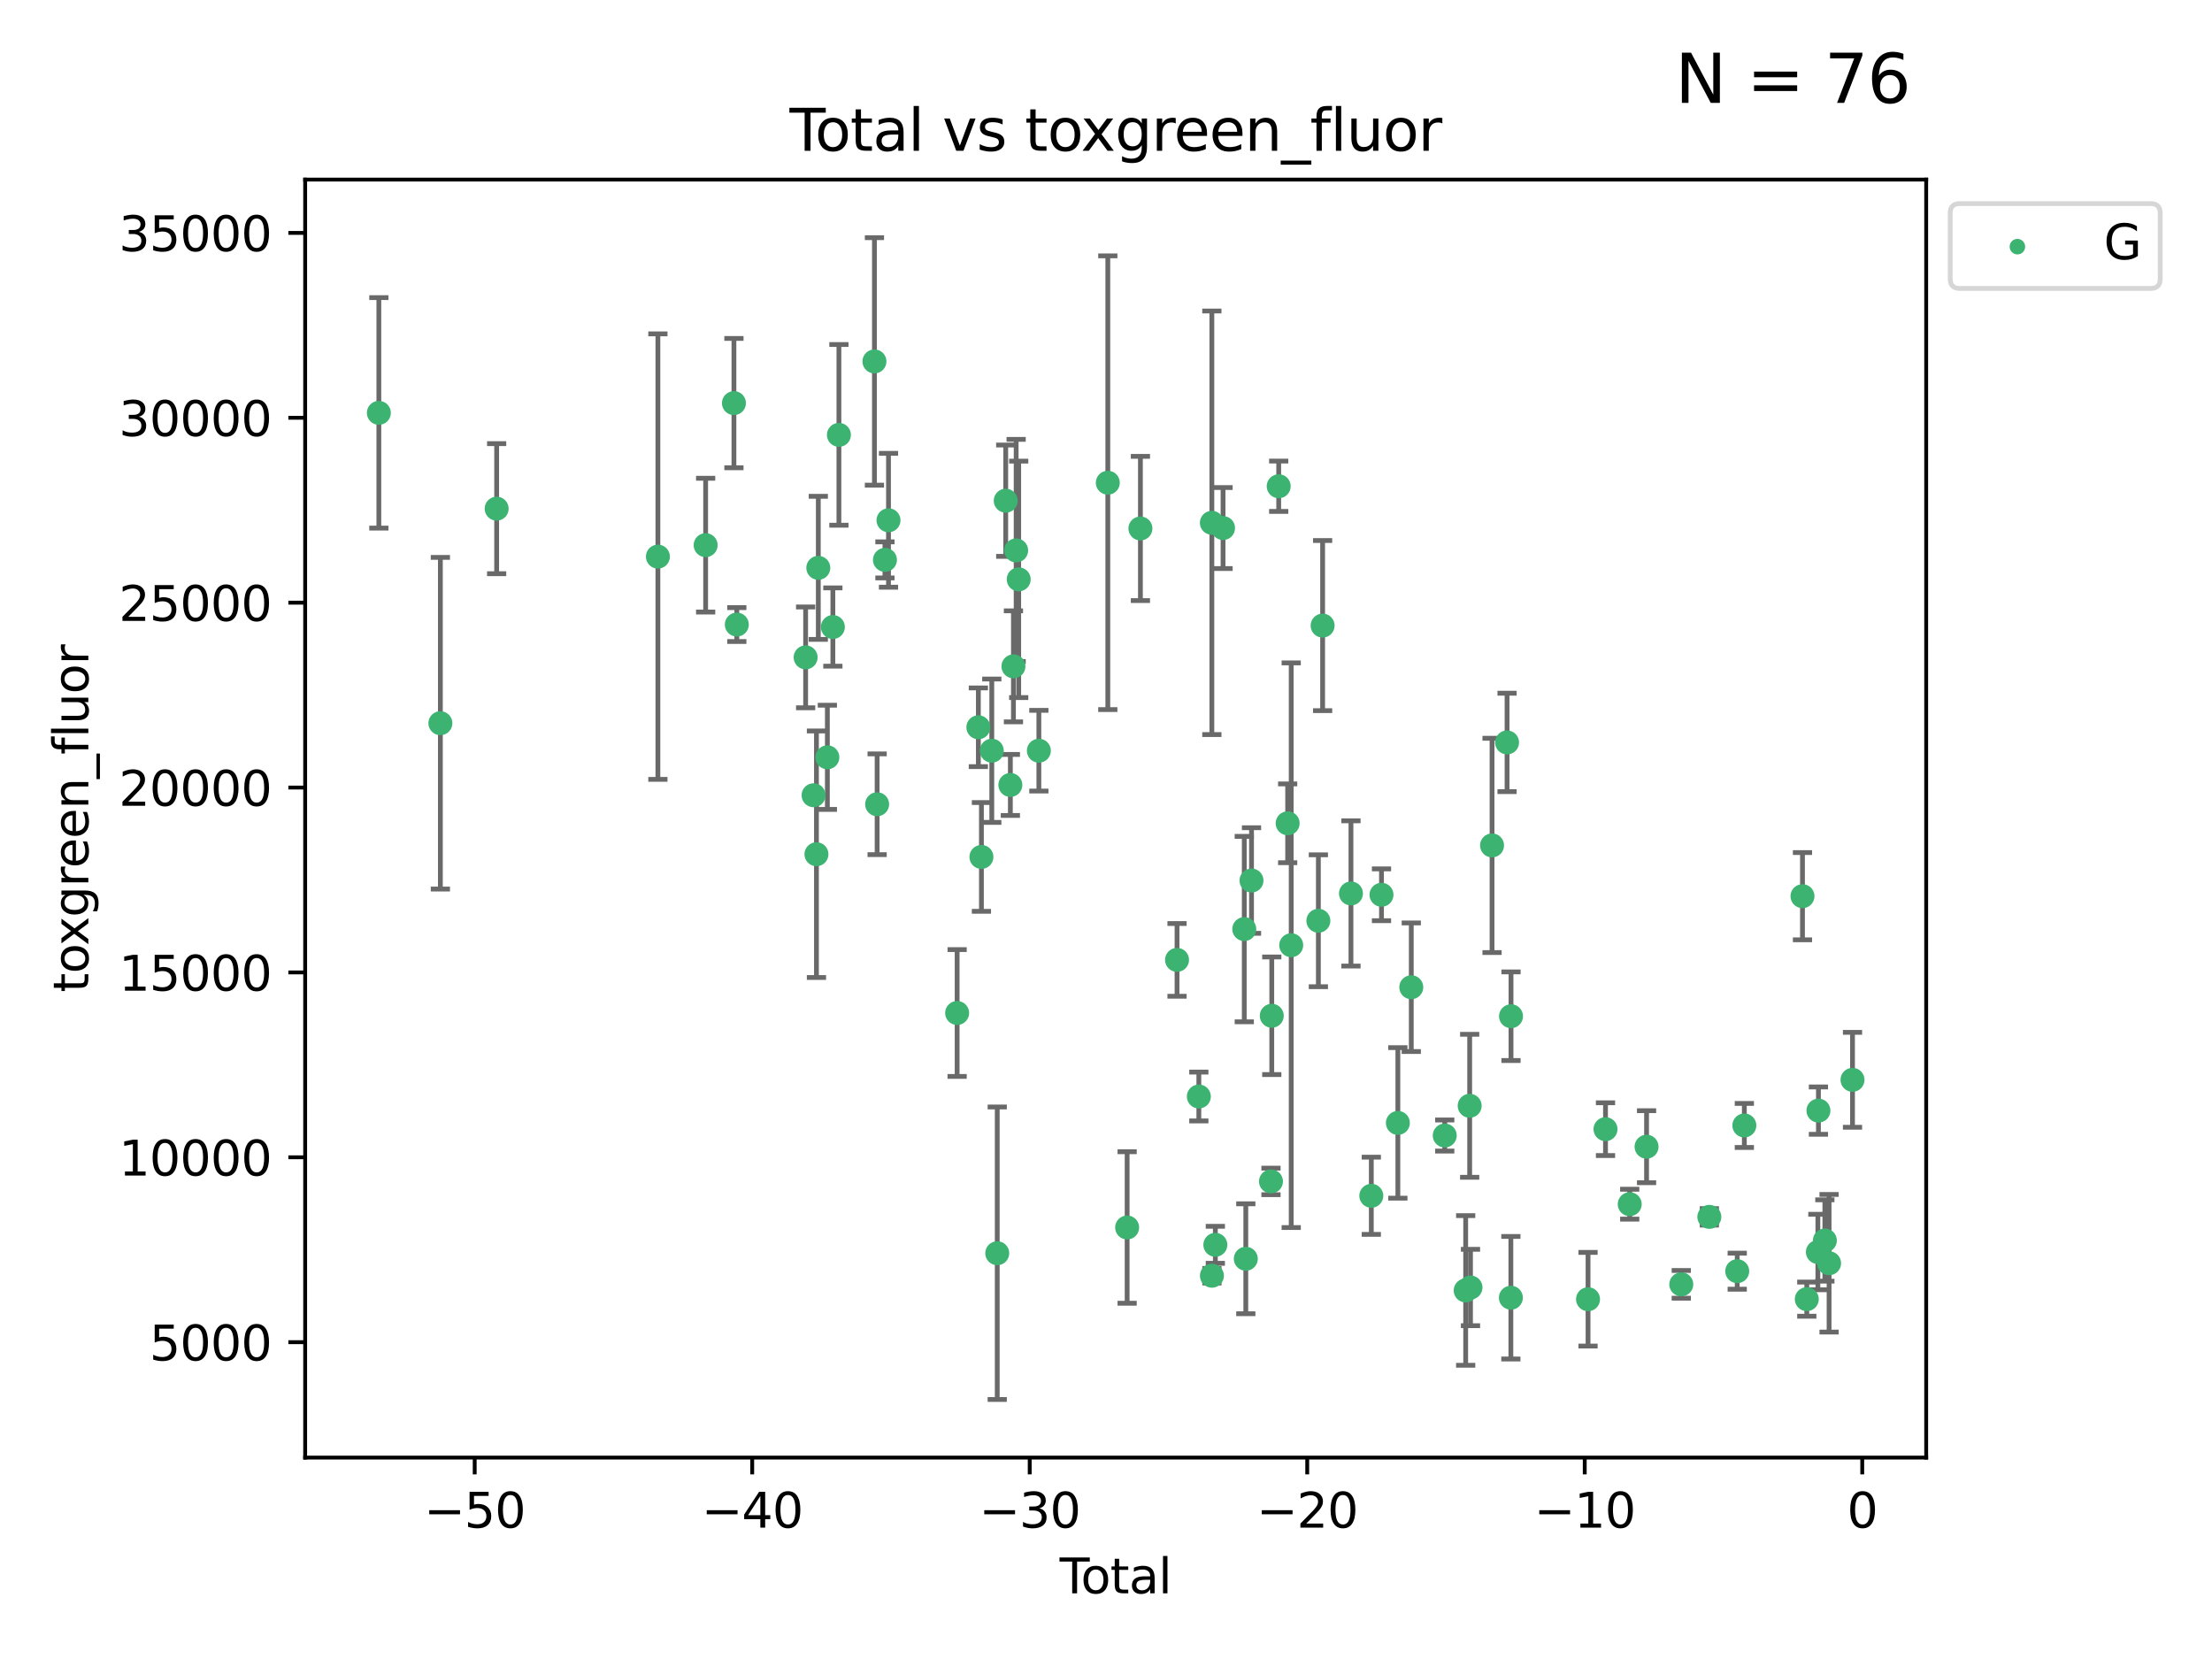<?xml version="1.0" encoding="utf-8" standalone="no"?>
<!DOCTYPE svg PUBLIC "-//W3C//DTD SVG 1.1//EN"
  "http://www.w3.org/Graphics/SVG/1.1/DTD/svg11.dtd">
<svg xmlns:xlink="http://www.w3.org/1999/xlink" width="460.8pt" height="345.6pt" viewBox="0 0 460.8 345.6" xmlns="http://www.w3.org/2000/svg" version="1.1">
 <defs>
  <style type="text/css">*{stroke-linejoin: round; stroke-linecap: butt}</style>
 </defs>
 <g id="figure_1">
  <g id="patch_1">
   <path d="M 0 345.6 
L 460.8 345.6 
L 460.8 0 
L 0 0 
z
" style="fill: #ffffff"/>
  </g>
  <g id="axes_1">
   <g id="patch_2">
    <path d="M 63.571 303.64 
L 401.26 303.64 
L 401.26 37.411 
L 63.571 37.411 
z
" style="fill: #ffffff"/>
   </g>
   <g id="PathCollection_1">
    <defs>
     <path id="m544f67b2b0" d="M 0 1.118 
C 0.297 1.118 0.581 1 0.791 0.791 
C 1 0.581 1.118 0.297 1.118 0 
C 1.118 -0.297 1 -0.581 0.791 -0.791 
C 0.581 -1 0.297 -1.118 0 -1.118 
C -0.297 -1.118 -0.581 -1 -0.791 -0.791 
C -1 -0.581 -1.118 -0.297 -1.118 0 
C -1.118 0.297 -1 0.581 -0.791 0.791 
C -0.581 1 -0.297 1.118 0 1.118 
z
" style="stroke: #3cb371"/>
    </defs>
    <g clip-path="url(#p0269aac626)">
     <use xlink:href="#m544f67b2b0" x="78.921" y="86.005" style="fill: #3cb371; stroke: #3cb371"/>
     <use xlink:href="#m544f67b2b0" x="91.739" y="150.658" style="fill: #3cb371; stroke: #3cb371"/>
     <use xlink:href="#m544f67b2b0" x="103.462" y="105.964" style="fill: #3cb371; stroke: #3cb371"/>
     <use xlink:href="#m544f67b2b0" x="137.052" y="115.954" style="fill: #3cb371; stroke: #3cb371"/>
     <use xlink:href="#m544f67b2b0" x="146.999" y="113.565" style="fill: #3cb371; stroke: #3cb371"/>
     <use xlink:href="#m544f67b2b0" x="152.892" y="83.975" style="fill: #3cb371; stroke: #3cb371"/>
     <use xlink:href="#m544f67b2b0" x="153.492" y="130.109" style="fill: #3cb371; stroke: #3cb371"/>
     <use xlink:href="#m544f67b2b0" x="167.828" y="136.942" style="fill: #3cb371; stroke: #3cb371"/>
     <use xlink:href="#m544f67b2b0" x="169.483" y="165.666" style="fill: #3cb371; stroke: #3cb371"/>
     <use xlink:href="#m544f67b2b0" x="170.082" y="177.95" style="fill: #3cb371; stroke: #3cb371"/>
     <use xlink:href="#m544f67b2b0" x="170.468" y="118.293" style="fill: #3cb371; stroke: #3cb371"/>
     <use xlink:href="#m544f67b2b0" x="172.357" y="157.763" style="fill: #3cb371; stroke: #3cb371"/>
     <use xlink:href="#m544f67b2b0" x="173.502" y="130.621" style="fill: #3cb371; stroke: #3cb371"/>
     <use xlink:href="#m544f67b2b0" x="174.761" y="90.591" style="fill: #3cb371; stroke: #3cb371"/>
     <use xlink:href="#m544f67b2b0" x="182.161" y="75.29" style="fill: #3cb371; stroke: #3cb371"/>
     <use xlink:href="#m544f67b2b0" x="182.721" y="167.539" style="fill: #3cb371; stroke: #3cb371"/>
     <use xlink:href="#m544f67b2b0" x="184.35" y="116.633" style="fill: #3cb371; stroke: #3cb371"/>
     <use xlink:href="#m544f67b2b0" x="185.091" y="108.385" style="fill: #3cb371; stroke: #3cb371"/>
     <use xlink:href="#m544f67b2b0" x="199.389" y="211.024" style="fill: #3cb371; stroke: #3cb371"/>
     <use xlink:href="#m544f67b2b0" x="203.81" y="151.507" style="fill: #3cb371; stroke: #3cb371"/>
     <use xlink:href="#m544f67b2b0" x="204.448" y="178.515" style="fill: #3cb371; stroke: #3cb371"/>
     <use xlink:href="#m544f67b2b0" x="206.609" y="156.386" style="fill: #3cb371; stroke: #3cb371"/>
     <use xlink:href="#m544f67b2b0" x="207.743" y="261.071" style="fill: #3cb371; stroke: #3cb371"/>
     <use xlink:href="#m544f67b2b0" x="209.512" y="104.306" style="fill: #3cb371; stroke: #3cb371"/>
     <use xlink:href="#m544f67b2b0" x="210.476" y="163.52" style="fill: #3cb371; stroke: #3cb371"/>
     <use xlink:href="#m544f67b2b0" x="211.119" y="138.811" style="fill: #3cb371; stroke: #3cb371"/>
     <use xlink:href="#m544f67b2b0" x="211.682" y="114.667" style="fill: #3cb371; stroke: #3cb371"/>
     <use xlink:href="#m544f67b2b0" x="212.214" y="120.692" style="fill: #3cb371; stroke: #3cb371"/>
     <use xlink:href="#m544f67b2b0" x="216.414" y="156.384" style="fill: #3cb371; stroke: #3cb371"/>
     <use xlink:href="#m544f67b2b0" x="230.777" y="100.559" style="fill: #3cb371; stroke: #3cb371"/>
     <use xlink:href="#m544f67b2b0" x="234.802" y="255.708" style="fill: #3cb371; stroke: #3cb371"/>
     <use xlink:href="#m544f67b2b0" x="237.57" y="110.089" style="fill: #3cb371; stroke: #3cb371"/>
     <use xlink:href="#m544f67b2b0" x="245.197" y="199.962" style="fill: #3cb371; stroke: #3cb371"/>
     <use xlink:href="#m544f67b2b0" x="249.741" y="228.422" style="fill: #3cb371; stroke: #3cb371"/>
     <use xlink:href="#m544f67b2b0" x="252.452" y="108.908" style="fill: #3cb371; stroke: #3cb371"/>
     <use xlink:href="#m544f67b2b0" x="252.466" y="265.756" style="fill: #3cb371; stroke: #3cb371"/>
     <use xlink:href="#m544f67b2b0" x="253.178" y="259.317" style="fill: #3cb371; stroke: #3cb371"/>
     <use xlink:href="#m544f67b2b0" x="254.782" y="110.002" style="fill: #3cb371; stroke: #3cb371"/>
     <use xlink:href="#m544f67b2b0" x="259.204" y="193.543" style="fill: #3cb371; stroke: #3cb371"/>
     <use xlink:href="#m544f67b2b0" x="259.524" y="262.223" style="fill: #3cb371; stroke: #3cb371"/>
     <use xlink:href="#m544f67b2b0" x="260.711" y="183.43" style="fill: #3cb371; stroke: #3cb371"/>
     <use xlink:href="#m544f67b2b0" x="264.768" y="246.109" style="fill: #3cb371; stroke: #3cb371"/>
     <use xlink:href="#m544f67b2b0" x="264.933" y="211.603" style="fill: #3cb371; stroke: #3cb371"/>
     <use xlink:href="#m544f67b2b0" x="266.377" y="101.293" style="fill: #3cb371; stroke: #3cb371"/>
     <use xlink:href="#m544f67b2b0" x="268.244" y="171.506" style="fill: #3cb371; stroke: #3cb371"/>
     <use xlink:href="#m544f67b2b0" x="268.983" y="196.907" style="fill: #3cb371; stroke: #3cb371"/>
     <use xlink:href="#m544f67b2b0" x="274.641" y="191.81" style="fill: #3cb371; stroke: #3cb371"/>
     <use xlink:href="#m544f67b2b0" x="275.526" y="130.321" style="fill: #3cb371; stroke: #3cb371"/>
     <use xlink:href="#m544f67b2b0" x="281.429" y="186.123" style="fill: #3cb371; stroke: #3cb371"/>
     <use xlink:href="#m544f67b2b0" x="285.668" y="249.104" style="fill: #3cb371; stroke: #3cb371"/>
     <use xlink:href="#m544f67b2b0" x="287.791" y="186.398" style="fill: #3cb371; stroke: #3cb371"/>
     <use xlink:href="#m544f67b2b0" x="291.201" y="233.924" style="fill: #3cb371; stroke: #3cb371"/>
     <use xlink:href="#m544f67b2b0" x="293.995" y="205.659" style="fill: #3cb371; stroke: #3cb371"/>
     <use xlink:href="#m544f67b2b0" x="300.966" y="236.55" style="fill: #3cb371; stroke: #3cb371"/>
     <use xlink:href="#m544f67b2b0" x="305.329" y="268.828" style="fill: #3cb371; stroke: #3cb371"/>
     <use xlink:href="#m544f67b2b0" x="306.16" y="230.357" style="fill: #3cb371; stroke: #3cb371"/>
     <use xlink:href="#m544f67b2b0" x="306.331" y="268.209" style="fill: #3cb371; stroke: #3cb371"/>
     <use xlink:href="#m544f67b2b0" x="310.82" y="176.114" style="fill: #3cb371; stroke: #3cb371"/>
     <use xlink:href="#m544f67b2b0" x="313.947" y="154.66" style="fill: #3cb371; stroke: #3cb371"/>
     <use xlink:href="#m544f67b2b0" x="314.743" y="270.337" style="fill: #3cb371; stroke: #3cb371"/>
     <use xlink:href="#m544f67b2b0" x="314.772" y="211.697" style="fill: #3cb371; stroke: #3cb371"/>
     <use xlink:href="#m544f67b2b0" x="330.817" y="270.651" style="fill: #3cb371; stroke: #3cb371"/>
     <use xlink:href="#m544f67b2b0" x="334.456" y="235.226" style="fill: #3cb371; stroke: #3cb371"/>
     <use xlink:href="#m544f67b2b0" x="339.5" y="250.853" style="fill: #3cb371; stroke: #3cb371"/>
     <use xlink:href="#m544f67b2b0" x="343.009" y="238.882" style="fill: #3cb371; stroke: #3cb371"/>
     <use xlink:href="#m544f67b2b0" x="350.24" y="267.551" style="fill: #3cb371; stroke: #3cb371"/>
     <use xlink:href="#m544f67b2b0" x="356.087" y="253.497" style="fill: #3cb371; stroke: #3cb371"/>
     <use xlink:href="#m544f67b2b0" x="361.896" y="264.81" style="fill: #3cb371; stroke: #3cb371"/>
     <use xlink:href="#m544f67b2b0" x="363.379" y="234.452" style="fill: #3cb371; stroke: #3cb371"/>
     <use xlink:href="#m544f67b2b0" x="375.49" y="186.692" style="fill: #3cb371; stroke: #3cb371"/>
     <use xlink:href="#m544f67b2b0" x="376.387" y="270.635" style="fill: #3cb371; stroke: #3cb371"/>
     <use xlink:href="#m544f67b2b0" x="378.697" y="260.819" style="fill: #3cb371; stroke: #3cb371"/>
     <use xlink:href="#m544f67b2b0" x="378.813" y="231.36" style="fill: #3cb371; stroke: #3cb371"/>
     <use xlink:href="#m544f67b2b0" x="380.152" y="258.415" style="fill: #3cb371; stroke: #3cb371"/>
     <use xlink:href="#m544f67b2b0" x="381.031" y="263.156" style="fill: #3cb371; stroke: #3cb371"/>
     <use xlink:href="#m544f67b2b0" x="385.911" y="224.948" style="fill: #3cb371; stroke: #3cb371"/>
    </g>
   </g>
   <g id="matplotlib.axis_1">
    <g id="xtick_1">
     <g id="line2d_1">
      <defs>
       <path id="m2b8cb570c7" d="M 0 0 
L 0 3.5 
" style="stroke: #000000; stroke-width: 0.8"/>
      </defs>
      <g>
       <use xlink:href="#m2b8cb570c7" x="98.888" y="303.64" style="stroke: #000000; stroke-width: 0.8"/>
      </g>
     </g>
     <g id="text_1">
      <!-- −50 -->
      <g transform="translate(88.336 318.238)scale(0.1 -0.1)">
       <defs>
        <path id="DejaVuSans-2212" d="M 678 2272 
L 4684 2272 
L 4684 1741 
L 678 1741 
L 678 2272 
z
" transform="scale(0.016)"/>
        <path id="DejaVuSans-35" d="M 691 4666 
L 3169 4666 
L 3169 4134 
L 1269 4134 
L 1269 2991 
Q 1406 3038 1543 3061 
Q 1681 3084 1819 3084 
Q 2600 3084 3056 2656 
Q 3513 2228 3513 1497 
Q 3513 744 3044 326 
Q 2575 -91 1722 -91 
Q 1428 -91 1123 -41 
Q 819 9 494 109 
L 494 744 
Q 775 591 1075 516 
Q 1375 441 1709 441 
Q 2250 441 2565 725 
Q 2881 1009 2881 1497 
Q 2881 1984 2565 2268 
Q 2250 2553 1709 2553 
Q 1456 2553 1204 2497 
Q 953 2441 691 2322 
L 691 4666 
z
" transform="scale(0.016)"/>
        <path id="DejaVuSans-30" d="M 2034 4250 
Q 1547 4250 1301 3770 
Q 1056 3291 1056 2328 
Q 1056 1369 1301 889 
Q 1547 409 2034 409 
Q 2525 409 2770 889 
Q 3016 1369 3016 2328 
Q 3016 3291 2770 3770 
Q 2525 4250 2034 4250 
z
M 2034 4750 
Q 2819 4750 3233 4129 
Q 3647 3509 3647 2328 
Q 3647 1150 3233 529 
Q 2819 -91 2034 -91 
Q 1250 -91 836 529 
Q 422 1150 422 2328 
Q 422 3509 836 4129 
Q 1250 4750 2034 4750 
z
" transform="scale(0.016)"/>
       </defs>
       <use xlink:href="#DejaVuSans-2212"/>
       <use xlink:href="#DejaVuSans-35" x="83.789"/>
       <use xlink:href="#DejaVuSans-30" x="147.412"/>
      </g>
     </g>
    </g>
    <g id="xtick_2">
     <g id="line2d_2">
      <g>
       <use xlink:href="#m2b8cb570c7" x="156.699" y="303.64" style="stroke: #000000; stroke-width: 0.8"/>
      </g>
     </g>
     <g id="text_2">
      <!-- −40 -->
      <g transform="translate(146.146 318.238)scale(0.1 -0.1)">
       <defs>
        <path id="DejaVuSans-34" d="M 2419 4116 
L 825 1625 
L 2419 1625 
L 2419 4116 
z
M 2253 4666 
L 3047 4666 
L 3047 1625 
L 3713 1625 
L 3713 1100 
L 3047 1100 
L 3047 0 
L 2419 0 
L 2419 1100 
L 313 1100 
L 313 1709 
L 2253 4666 
z
" transform="scale(0.016)"/>
       </defs>
       <use xlink:href="#DejaVuSans-2212"/>
       <use xlink:href="#DejaVuSans-34" x="83.789"/>
       <use xlink:href="#DejaVuSans-30" x="147.412"/>
      </g>
     </g>
    </g>
    <g id="xtick_3">
     <g id="line2d_3">
      <g>
       <use xlink:href="#m2b8cb570c7" x="214.509" y="303.64" style="stroke: #000000; stroke-width: 0.8"/>
      </g>
     </g>
     <g id="text_3">
      <!-- −30 -->
      <g transform="translate(203.956 318.238)scale(0.1 -0.1)">
       <defs>
        <path id="DejaVuSans-33" d="M 2597 2516 
Q 3050 2419 3304 2112 
Q 3559 1806 3559 1356 
Q 3559 666 3084 287 
Q 2609 -91 1734 -91 
Q 1441 -91 1130 -33 
Q 819 25 488 141 
L 488 750 
Q 750 597 1062 519 
Q 1375 441 1716 441 
Q 2309 441 2620 675 
Q 2931 909 2931 1356 
Q 2931 1769 2642 2001 
Q 2353 2234 1838 2234 
L 1294 2234 
L 1294 2753 
L 1863 2753 
Q 2328 2753 2575 2939 
Q 2822 3125 2822 3475 
Q 2822 3834 2567 4026 
Q 2313 4219 1838 4219 
Q 1578 4219 1281 4162 
Q 984 4106 628 3988 
L 628 4550 
Q 988 4650 1302 4700 
Q 1616 4750 1894 4750 
Q 2613 4750 3031 4423 
Q 3450 4097 3450 3541 
Q 3450 3153 3228 2886 
Q 3006 2619 2597 2516 
z
" transform="scale(0.016)"/>
       </defs>
       <use xlink:href="#DejaVuSans-2212"/>
       <use xlink:href="#DejaVuSans-33" x="83.789"/>
       <use xlink:href="#DejaVuSans-30" x="147.412"/>
      </g>
     </g>
    </g>
    <g id="xtick_4">
     <g id="line2d_4">
      <g>
       <use xlink:href="#m2b8cb570c7" x="272.319" y="303.64" style="stroke: #000000; stroke-width: 0.8"/>
      </g>
     </g>
     <g id="text_4">
      <!-- −20 -->
      <g transform="translate(261.767 318.238)scale(0.1 -0.1)">
       <defs>
        <path id="DejaVuSans-32" d="M 1228 531 
L 3431 531 
L 3431 0 
L 469 0 
L 469 531 
Q 828 903 1448 1529 
Q 2069 2156 2228 2338 
Q 2531 2678 2651 2914 
Q 2772 3150 2772 3378 
Q 2772 3750 2511 3984 
Q 2250 4219 1831 4219 
Q 1534 4219 1204 4116 
Q 875 4013 500 3803 
L 500 4441 
Q 881 4594 1212 4672 
Q 1544 4750 1819 4750 
Q 2544 4750 2975 4387 
Q 3406 4025 3406 3419 
Q 3406 3131 3298 2873 
Q 3191 2616 2906 2266 
Q 2828 2175 2409 1742 
Q 1991 1309 1228 531 
z
" transform="scale(0.016)"/>
       </defs>
       <use xlink:href="#DejaVuSans-2212"/>
       <use xlink:href="#DejaVuSans-32" x="83.789"/>
       <use xlink:href="#DejaVuSans-30" x="147.412"/>
      </g>
     </g>
    </g>
    <g id="xtick_5">
     <g id="line2d_5">
      <g>
       <use xlink:href="#m2b8cb570c7" x="330.129" y="303.64" style="stroke: #000000; stroke-width: 0.8"/>
      </g>
     </g>
     <g id="text_5">
      <!-- −10 -->
      <g transform="translate(319.577 318.238)scale(0.1 -0.1)">
       <defs>
        <path id="DejaVuSans-31" d="M 794 531 
L 1825 531 
L 1825 4091 
L 703 3866 
L 703 4441 
L 1819 4666 
L 2450 4666 
L 2450 531 
L 3481 531 
L 3481 0 
L 794 0 
L 794 531 
z
" transform="scale(0.016)"/>
       </defs>
       <use xlink:href="#DejaVuSans-2212"/>
       <use xlink:href="#DejaVuSans-31" x="83.789"/>
       <use xlink:href="#DejaVuSans-30" x="147.412"/>
      </g>
     </g>
    </g>
    <g id="xtick_6">
     <g id="line2d_6">
      <g>
       <use xlink:href="#m2b8cb570c7" x="387.939" y="303.64" style="stroke: #000000; stroke-width: 0.8"/>
      </g>
     </g>
     <g id="text_6">
      <!-- 0 -->
      <g transform="translate(384.758 318.238)scale(0.1 -0.1)">
       <use xlink:href="#DejaVuSans-30"/>
      </g>
     </g>
    </g>
    <g id="text_7">
     <!-- Total -->
     <g transform="translate(220.739 331.917)scale(0.1 -0.1)">
      <defs>
       <path id="DejaVuSans-54" d="M -19 4666 
L 3928 4666 
L 3928 4134 
L 2272 4134 
L 2272 0 
L 1638 0 
L 1638 4134 
L -19 4134 
L -19 4666 
z
" transform="scale(0.016)"/>
       <path id="DejaVuSans-6f" d="M 1959 3097 
Q 1497 3097 1228 2736 
Q 959 2375 959 1747 
Q 959 1119 1226 758 
Q 1494 397 1959 397 
Q 2419 397 2687 759 
Q 2956 1122 2956 1747 
Q 2956 2369 2687 2733 
Q 2419 3097 1959 3097 
z
M 1959 3584 
Q 2709 3584 3137 3096 
Q 3566 2609 3566 1747 
Q 3566 888 3137 398 
Q 2709 -91 1959 -91 
Q 1206 -91 779 398 
Q 353 888 353 1747 
Q 353 2609 779 3096 
Q 1206 3584 1959 3584 
z
" transform="scale(0.016)"/>
       <path id="DejaVuSans-74" d="M 1172 4494 
L 1172 3500 
L 2356 3500 
L 2356 3053 
L 1172 3053 
L 1172 1153 
Q 1172 725 1289 603 
Q 1406 481 1766 481 
L 2356 481 
L 2356 0 
L 1766 0 
Q 1100 0 847 248 
Q 594 497 594 1153 
L 594 3053 
L 172 3053 
L 172 3500 
L 594 3500 
L 594 4494 
L 1172 4494 
z
" transform="scale(0.016)"/>
       <path id="DejaVuSans-61" d="M 2194 1759 
Q 1497 1759 1228 1600 
Q 959 1441 959 1056 
Q 959 750 1161 570 
Q 1363 391 1709 391 
Q 2188 391 2477 730 
Q 2766 1069 2766 1631 
L 2766 1759 
L 2194 1759 
z
M 3341 1997 
L 3341 0 
L 2766 0 
L 2766 531 
Q 2569 213 2275 61 
Q 1981 -91 1556 -91 
Q 1019 -91 701 211 
Q 384 513 384 1019 
Q 384 1609 779 1909 
Q 1175 2209 1959 2209 
L 2766 2209 
L 2766 2266 
Q 2766 2663 2505 2880 
Q 2244 3097 1772 3097 
Q 1472 3097 1187 3025 
Q 903 2953 641 2809 
L 641 3341 
Q 956 3463 1253 3523 
Q 1550 3584 1831 3584 
Q 2591 3584 2966 3190 
Q 3341 2797 3341 1997 
z
" transform="scale(0.016)"/>
       <path id="DejaVuSans-6c" d="M 603 4863 
L 1178 4863 
L 1178 0 
L 603 0 
L 603 4863 
z
" transform="scale(0.016)"/>
      </defs>
      <use xlink:href="#DejaVuSans-54"/>
      <use xlink:href="#DejaVuSans-6f" x="44.084"/>
      <use xlink:href="#DejaVuSans-74" x="105.266"/>
      <use xlink:href="#DejaVuSans-61" x="144.475"/>
      <use xlink:href="#DejaVuSans-6c" x="205.754"/>
     </g>
    </g>
   </g>
   <g id="matplotlib.axis_2">
    <g id="ytick_1">
     <g id="line2d_7">
      <defs>
       <path id="m459648dc89" d="M 0 0 
L -3.5 0 
" style="stroke: #000000; stroke-width: 0.8"/>
      </defs>
      <g>
       <use xlink:href="#m459648dc89" x="63.571" y="279.602" style="stroke: #000000; stroke-width: 0.8"/>
      </g>
     </g>
     <g id="text_8">
      <!-- 5000 -->
      <g transform="translate(31.121 283.402)scale(0.1 -0.1)">
       <use xlink:href="#DejaVuSans-35"/>
       <use xlink:href="#DejaVuSans-30" x="63.623"/>
       <use xlink:href="#DejaVuSans-30" x="127.246"/>
       <use xlink:href="#DejaVuSans-30" x="190.869"/>
      </g>
     </g>
    </g>
    <g id="ytick_2">
     <g id="line2d_8">
      <g>
       <use xlink:href="#m459648dc89" x="63.571" y="241.088" style="stroke: #000000; stroke-width: 0.8"/>
      </g>
     </g>
     <g id="text_9">
      <!-- 10000 -->
      <g transform="translate(24.759 244.887)scale(0.1 -0.1)">
       <use xlink:href="#DejaVuSans-31"/>
       <use xlink:href="#DejaVuSans-30" x="63.623"/>
       <use xlink:href="#DejaVuSans-30" x="127.246"/>
       <use xlink:href="#DejaVuSans-30" x="190.869"/>
       <use xlink:href="#DejaVuSans-30" x="254.492"/>
      </g>
     </g>
    </g>
    <g id="ytick_3">
     <g id="line2d_9">
      <g>
       <use xlink:href="#m459648dc89" x="63.571" y="202.574" style="stroke: #000000; stroke-width: 0.8"/>
      </g>
     </g>
     <g id="text_10">
      <!-- 15000 -->
      <g transform="translate(24.759 206.373)scale(0.1 -0.1)">
       <use xlink:href="#DejaVuSans-31"/>
       <use xlink:href="#DejaVuSans-35" x="63.623"/>
       <use xlink:href="#DejaVuSans-30" x="127.246"/>
       <use xlink:href="#DejaVuSans-30" x="190.869"/>
       <use xlink:href="#DejaVuSans-30" x="254.492"/>
      </g>
     </g>
    </g>
    <g id="ytick_4">
     <g id="line2d_10">
      <g>
       <use xlink:href="#m459648dc89" x="63.571" y="164.06" style="stroke: #000000; stroke-width: 0.8"/>
      </g>
     </g>
     <g id="text_11">
      <!-- 20000 -->
      <g transform="translate(24.759 167.859)scale(0.1 -0.1)">
       <use xlink:href="#DejaVuSans-32"/>
       <use xlink:href="#DejaVuSans-30" x="63.623"/>
       <use xlink:href="#DejaVuSans-30" x="127.246"/>
       <use xlink:href="#DejaVuSans-30" x="190.869"/>
       <use xlink:href="#DejaVuSans-30" x="254.492"/>
      </g>
     </g>
    </g>
    <g id="ytick_5">
     <g id="line2d_11">
      <g>
       <use xlink:href="#m459648dc89" x="63.571" y="125.546" style="stroke: #000000; stroke-width: 0.8"/>
      </g>
     </g>
     <g id="text_12">
      <!-- 25000 -->
      <g transform="translate(24.759 129.345)scale(0.1 -0.1)">
       <use xlink:href="#DejaVuSans-32"/>
       <use xlink:href="#DejaVuSans-35" x="63.623"/>
       <use xlink:href="#DejaVuSans-30" x="127.246"/>
       <use xlink:href="#DejaVuSans-30" x="190.869"/>
       <use xlink:href="#DejaVuSans-30" x="254.492"/>
      </g>
     </g>
    </g>
    <g id="ytick_6">
     <g id="line2d_12">
      <g>
       <use xlink:href="#m459648dc89" x="63.571" y="87.032" style="stroke: #000000; stroke-width: 0.8"/>
      </g>
     </g>
     <g id="text_13">
      <!-- 30000 -->
      <g transform="translate(24.759 90.831)scale(0.1 -0.1)">
       <use xlink:href="#DejaVuSans-33"/>
       <use xlink:href="#DejaVuSans-30" x="63.623"/>
       <use xlink:href="#DejaVuSans-30" x="127.246"/>
       <use xlink:href="#DejaVuSans-30" x="190.869"/>
       <use xlink:href="#DejaVuSans-30" x="254.492"/>
      </g>
     </g>
    </g>
    <g id="ytick_7">
     <g id="line2d_13">
      <g>
       <use xlink:href="#m459648dc89" x="63.571" y="48.518" style="stroke: #000000; stroke-width: 0.8"/>
      </g>
     </g>
     <g id="text_14">
      <!-- 35000 -->
      <g transform="translate(24.759 52.317)scale(0.1 -0.1)">
       <use xlink:href="#DejaVuSans-33"/>
       <use xlink:href="#DejaVuSans-35" x="63.623"/>
       <use xlink:href="#DejaVuSans-30" x="127.246"/>
       <use xlink:href="#DejaVuSans-30" x="190.869"/>
       <use xlink:href="#DejaVuSans-30" x="254.492"/>
      </g>
     </g>
    </g>
    <g id="text_15">
     <!-- toxgreen_fluor -->
     <g transform="translate(18.401 206.72)rotate(-90)scale(0.1 -0.1)">
      <defs>
       <path id="DejaVuSans-78" d="M 3513 3500 
L 2247 1797 
L 3578 0 
L 2900 0 
L 1881 1375 
L 863 0 
L 184 0 
L 1544 1831 
L 300 3500 
L 978 3500 
L 1906 2253 
L 2834 3500 
L 3513 3500 
z
" transform="scale(0.016)"/>
       <path id="DejaVuSans-67" d="M 2906 1791 
Q 2906 2416 2648 2759 
Q 2391 3103 1925 3103 
Q 1463 3103 1205 2759 
Q 947 2416 947 1791 
Q 947 1169 1205 825 
Q 1463 481 1925 481 
Q 2391 481 2648 825 
Q 2906 1169 2906 1791 
z
M 3481 434 
Q 3481 -459 3084 -895 
Q 2688 -1331 1869 -1331 
Q 1566 -1331 1297 -1286 
Q 1028 -1241 775 -1147 
L 775 -588 
Q 1028 -725 1275 -790 
Q 1522 -856 1778 -856 
Q 2344 -856 2625 -561 
Q 2906 -266 2906 331 
L 2906 616 
Q 2728 306 2450 153 
Q 2172 0 1784 0 
Q 1141 0 747 490 
Q 353 981 353 1791 
Q 353 2603 747 3093 
Q 1141 3584 1784 3584 
Q 2172 3584 2450 3431 
Q 2728 3278 2906 2969 
L 2906 3500 
L 3481 3500 
L 3481 434 
z
" transform="scale(0.016)"/>
       <path id="DejaVuSans-72" d="M 2631 2963 
Q 2534 3019 2420 3045 
Q 2306 3072 2169 3072 
Q 1681 3072 1420 2755 
Q 1159 2438 1159 1844 
L 1159 0 
L 581 0 
L 581 3500 
L 1159 3500 
L 1159 2956 
Q 1341 3275 1631 3429 
Q 1922 3584 2338 3584 
Q 2397 3584 2469 3576 
Q 2541 3569 2628 3553 
L 2631 2963 
z
" transform="scale(0.016)"/>
       <path id="DejaVuSans-65" d="M 3597 1894 
L 3597 1613 
L 953 1613 
Q 991 1019 1311 708 
Q 1631 397 2203 397 
Q 2534 397 2845 478 
Q 3156 559 3463 722 
L 3463 178 
Q 3153 47 2828 -22 
Q 2503 -91 2169 -91 
Q 1331 -91 842 396 
Q 353 884 353 1716 
Q 353 2575 817 3079 
Q 1281 3584 2069 3584 
Q 2775 3584 3186 3129 
Q 3597 2675 3597 1894 
z
M 3022 2063 
Q 3016 2534 2758 2815 
Q 2500 3097 2075 3097 
Q 1594 3097 1305 2825 
Q 1016 2553 972 2059 
L 3022 2063 
z
" transform="scale(0.016)"/>
       <path id="DejaVuSans-6e" d="M 3513 2113 
L 3513 0 
L 2938 0 
L 2938 2094 
Q 2938 2591 2744 2837 
Q 2550 3084 2163 3084 
Q 1697 3084 1428 2787 
Q 1159 2491 1159 1978 
L 1159 0 
L 581 0 
L 581 3500 
L 1159 3500 
L 1159 2956 
Q 1366 3272 1645 3428 
Q 1925 3584 2291 3584 
Q 2894 3584 3203 3211 
Q 3513 2838 3513 2113 
z
" transform="scale(0.016)"/>
       <path id="DejaVuSans-5f" d="M 3263 -1063 
L 3263 -1509 
L -63 -1509 
L -63 -1063 
L 3263 -1063 
z
" transform="scale(0.016)"/>
       <path id="DejaVuSans-66" d="M 2375 4863 
L 2375 4384 
L 1825 4384 
Q 1516 4384 1395 4259 
Q 1275 4134 1275 3809 
L 1275 3500 
L 2222 3500 
L 2222 3053 
L 1275 3053 
L 1275 0 
L 697 0 
L 697 3053 
L 147 3053 
L 147 3500 
L 697 3500 
L 697 3744 
Q 697 4328 969 4595 
Q 1241 4863 1831 4863 
L 2375 4863 
z
" transform="scale(0.016)"/>
       <path id="DejaVuSans-75" d="M 544 1381 
L 544 3500 
L 1119 3500 
L 1119 1403 
Q 1119 906 1312 657 
Q 1506 409 1894 409 
Q 2359 409 2629 706 
Q 2900 1003 2900 1516 
L 2900 3500 
L 3475 3500 
L 3475 0 
L 2900 0 
L 2900 538 
Q 2691 219 2414 64 
Q 2138 -91 1772 -91 
Q 1169 -91 856 284 
Q 544 659 544 1381 
z
M 1991 3584 
L 1991 3584 
z
" transform="scale(0.016)"/>
      </defs>
      <use xlink:href="#DejaVuSans-74"/>
      <use xlink:href="#DejaVuSans-6f" x="39.209"/>
      <use xlink:href="#DejaVuSans-78" x="97.266"/>
      <use xlink:href="#DejaVuSans-67" x="156.445"/>
      <use xlink:href="#DejaVuSans-72" x="219.922"/>
      <use xlink:href="#DejaVuSans-65" x="258.785"/>
      <use xlink:href="#DejaVuSans-65" x="320.309"/>
      <use xlink:href="#DejaVuSans-6e" x="381.832"/>
      <use xlink:href="#DejaVuSans-5f" x="445.211"/>
      <use xlink:href="#DejaVuSans-66" x="495.211"/>
      <use xlink:href="#DejaVuSans-6c" x="530.416"/>
      <use xlink:href="#DejaVuSans-75" x="558.199"/>
      <use xlink:href="#DejaVuSans-6f" x="621.578"/>
      <use xlink:href="#DejaVuSans-72" x="682.76"/>
     </g>
    </g>
   </g>
   <g id="LineCollection_1">
    <path d="M 78.921 110.014 
L 78.921 61.996 
" clip-path="url(#p0269aac626)" style="fill: none; stroke: #696969"/>
    <path d="M 91.739 185.203 
L 91.739 116.112 
" clip-path="url(#p0269aac626)" style="fill: none; stroke: #696969"/>
    <path d="M 103.462 119.511 
L 103.462 92.417 
" clip-path="url(#p0269aac626)" style="fill: none; stroke: #696969"/>
    <path d="M 137.052 162.358 
L 137.052 69.55 
" clip-path="url(#p0269aac626)" style="fill: none; stroke: #696969"/>
    <path d="M 146.999 127.499 
L 146.999 99.631 
" clip-path="url(#p0269aac626)" style="fill: none; stroke: #696969"/>
    <path d="M 152.892 97.444 
L 152.892 70.506 
" clip-path="url(#p0269aac626)" style="fill: none; stroke: #696969"/>
    <path d="M 153.492 133.64 
L 153.492 126.578 
" clip-path="url(#p0269aac626)" style="fill: none; stroke: #696969"/>
    <path d="M 167.828 147.443 
L 167.828 126.442 
" clip-path="url(#p0269aac626)" style="fill: none; stroke: #696969"/>
    <path d="M 169.483 166.193 
L 169.483 165.14 
" clip-path="url(#p0269aac626)" style="fill: none; stroke: #696969"/>
    <path d="M 170.082 203.628 
L 170.082 152.273 
" clip-path="url(#p0269aac626)" style="fill: none; stroke: #696969"/>
    <path d="M 170.468 133.195 
L 170.468 103.392 
" clip-path="url(#p0269aac626)" style="fill: none; stroke: #696969"/>
    <path d="M 172.357 168.615 
L 172.357 146.911 
" clip-path="url(#p0269aac626)" style="fill: none; stroke: #696969"/>
    <path d="M 173.502 138.775 
L 173.502 122.466 
" clip-path="url(#p0269aac626)" style="fill: none; stroke: #696969"/>
    <path d="M 174.761 109.413 
L 174.761 71.769 
" clip-path="url(#p0269aac626)" style="fill: none; stroke: #696969"/>
    <path d="M 182.161 101.067 
L 182.161 49.513 
" clip-path="url(#p0269aac626)" style="fill: none; stroke: #696969"/>
    <path d="M 182.721 178.034 
L 182.721 157.043 
" clip-path="url(#p0269aac626)" style="fill: none; stroke: #696969"/>
    <path d="M 184.35 120.39 
L 184.35 112.876 
" clip-path="url(#p0269aac626)" style="fill: none; stroke: #696969"/>
    <path d="M 185.091 122.326 
L 185.091 94.443 
" clip-path="url(#p0269aac626)" style="fill: none; stroke: #696969"/>
    <path d="M 199.389 224.235 
L 199.389 197.814 
" clip-path="url(#p0269aac626)" style="fill: none; stroke: #696969"/>
    <path d="M 203.81 159.704 
L 203.81 143.311 
" clip-path="url(#p0269aac626)" style="fill: none; stroke: #696969"/>
    <path d="M 204.448 189.847 
L 204.448 167.183 
" clip-path="url(#p0269aac626)" style="fill: none; stroke: #696969"/>
    <path d="M 206.609 171.318 
L 206.609 141.453 
" clip-path="url(#p0269aac626)" style="fill: none; stroke: #696969"/>
    <path d="M 207.743 291.539 
L 207.743 230.603 
" clip-path="url(#p0269aac626)" style="fill: none; stroke: #696969"/>
    <path d="M 209.512 115.901 
L 209.512 92.711 
" clip-path="url(#p0269aac626)" style="fill: none; stroke: #696969"/>
    <path d="M 210.476 169.878 
L 210.476 157.162 
" clip-path="url(#p0269aac626)" style="fill: none; stroke: #696969"/>
    <path d="M 211.119 150.377 
L 211.119 127.245 
" clip-path="url(#p0269aac626)" style="fill: none; stroke: #696969"/>
    <path d="M 211.682 137.804 
L 211.682 91.53 
" clip-path="url(#p0269aac626)" style="fill: none; stroke: #696969"/>
    <path d="M 212.214 145.319 
L 212.214 96.065 
" clip-path="url(#p0269aac626)" style="fill: none; stroke: #696969"/>
    <path d="M 216.414 164.788 
L 216.414 147.98 
" clip-path="url(#p0269aac626)" style="fill: none; stroke: #696969"/>
    <path d="M 230.777 147.821 
L 230.777 53.297 
" clip-path="url(#p0269aac626)" style="fill: none; stroke: #696969"/>
    <path d="M 234.802 271.491 
L 234.802 239.925 
" clip-path="url(#p0269aac626)" style="fill: none; stroke: #696969"/>
    <path d="M 237.57 125.112 
L 237.57 95.065 
" clip-path="url(#p0269aac626)" style="fill: none; stroke: #696969"/>
    <path d="M 245.197 207.535 
L 245.197 192.39 
" clip-path="url(#p0269aac626)" style="fill: none; stroke: #696969"/>
    <path d="M 249.741 233.508 
L 249.741 223.336 
" clip-path="url(#p0269aac626)" style="fill: none; stroke: #696969"/>
    <path d="M 252.452 153.023 
L 252.452 64.792 
" clip-path="url(#p0269aac626)" style="fill: none; stroke: #696969"/>
    <path d="M 252.466 267.275 
L 252.466 264.237 
" clip-path="url(#p0269aac626)" style="fill: none; stroke: #696969"/>
    <path d="M 253.178 263.174 
L 253.178 255.459 
" clip-path="url(#p0269aac626)" style="fill: none; stroke: #696969"/>
    <path d="M 254.782 118.437 
L 254.782 101.567 
" clip-path="url(#p0269aac626)" style="fill: none; stroke: #696969"/>
    <path d="M 259.204 212.857 
L 259.204 174.23 
" clip-path="url(#p0269aac626)" style="fill: none; stroke: #696969"/>
    <path d="M 259.524 273.67 
L 259.524 250.775 
" clip-path="url(#p0269aac626)" style="fill: none; stroke: #696969"/>
    <path d="M 260.711 194.427 
L 260.711 172.432 
" clip-path="url(#p0269aac626)" style="fill: none; stroke: #696969"/>
    <path d="M 264.768 248.878 
L 264.768 243.341 
" clip-path="url(#p0269aac626)" style="fill: none; stroke: #696969"/>
    <path d="M 264.933 223.851 
L 264.933 199.354 
" clip-path="url(#p0269aac626)" style="fill: none; stroke: #696969"/>
    <path d="M 266.377 106.538 
L 266.377 96.047 
" clip-path="url(#p0269aac626)" style="fill: none; stroke: #696969"/>
    <path d="M 268.244 179.714 
L 268.244 163.298 
" clip-path="url(#p0269aac626)" style="fill: none; stroke: #696969"/>
    <path d="M 268.983 255.721 
L 268.983 138.093 
" clip-path="url(#p0269aac626)" style="fill: none; stroke: #696969"/>
    <path d="M 274.641 205.548 
L 274.641 178.072 
" clip-path="url(#p0269aac626)" style="fill: none; stroke: #696969"/>
    <path d="M 275.526 148.038 
L 275.526 112.604 
" clip-path="url(#p0269aac626)" style="fill: none; stroke: #696969"/>
    <path d="M 281.429 201.251 
L 281.429 170.996 
" clip-path="url(#p0269aac626)" style="fill: none; stroke: #696969"/>
    <path d="M 285.668 257.147 
L 285.668 241.06 
" clip-path="url(#p0269aac626)" style="fill: none; stroke: #696969"/>
    <path d="M 287.791 191.794 
L 287.791 181.002 
" clip-path="url(#p0269aac626)" style="fill: none; stroke: #696969"/>
    <path d="M 291.201 249.603 
L 291.201 218.244 
" clip-path="url(#p0269aac626)" style="fill: none; stroke: #696969"/>
    <path d="M 293.995 219.055 
L 293.995 192.264 
" clip-path="url(#p0269aac626)" style="fill: none; stroke: #696969"/>
    <path d="M 300.966 239.788 
L 300.966 233.313 
" clip-path="url(#p0269aac626)" style="fill: none; stroke: #696969"/>
    <path d="M 305.329 284.416 
L 305.329 253.24 
" clip-path="url(#p0269aac626)" style="fill: none; stroke: #696969"/>
    <path d="M 306.16 245.252 
L 306.16 215.462 
" clip-path="url(#p0269aac626)" style="fill: none; stroke: #696969"/>
    <path d="M 306.331 276.167 
L 306.331 260.251 
" clip-path="url(#p0269aac626)" style="fill: none; stroke: #696969"/>
    <path d="M 310.82 198.433 
L 310.82 153.795 
" clip-path="url(#p0269aac626)" style="fill: none; stroke: #696969"/>
    <path d="M 313.947 164.909 
L 313.947 144.41 
" clip-path="url(#p0269aac626)" style="fill: none; stroke: #696969"/>
    <path d="M 314.743 283.102 
L 314.743 257.573 
" clip-path="url(#p0269aac626)" style="fill: none; stroke: #696969"/>
    <path d="M 314.772 220.928 
L 314.772 202.466 
" clip-path="url(#p0269aac626)" style="fill: none; stroke: #696969"/>
    <path d="M 330.817 280.403 
L 330.817 260.899 
" clip-path="url(#p0269aac626)" style="fill: none; stroke: #696969"/>
    <path d="M 334.456 240.723 
L 334.456 229.728 
" clip-path="url(#p0269aac626)" style="fill: none; stroke: #696969"/>
    <path d="M 339.5 253.969 
L 339.5 247.737 
" clip-path="url(#p0269aac626)" style="fill: none; stroke: #696969"/>
    <path d="M 343.009 246.384 
L 343.009 231.379 
" clip-path="url(#p0269aac626)" style="fill: none; stroke: #696969"/>
    <path d="M 350.24 270.437 
L 350.24 264.665 
" clip-path="url(#p0269aac626)" style="fill: none; stroke: #696969"/>
    <path d="M 356.087 255.218 
L 356.087 251.776 
" clip-path="url(#p0269aac626)" style="fill: none; stroke: #696969"/>
    <path d="M 361.896 268.566 
L 361.896 261.054 
" clip-path="url(#p0269aac626)" style="fill: none; stroke: #696969"/>
    <path d="M 363.379 239.039 
L 363.379 229.866 
" clip-path="url(#p0269aac626)" style="fill: none; stroke: #696969"/>
    <path d="M 375.49 195.78 
L 375.49 177.604 
" clip-path="url(#p0269aac626)" style="fill: none; stroke: #696969"/>
    <path d="M 376.387 274.193 
L 376.387 267.078 
" clip-path="url(#p0269aac626)" style="fill: none; stroke: #696969"/>
    <path d="M 378.697 268.683 
L 378.697 252.956 
" clip-path="url(#p0269aac626)" style="fill: none; stroke: #696969"/>
    <path d="M 378.813 236.289 
L 378.813 226.432 
" clip-path="url(#p0269aac626)" style="fill: none; stroke: #696969"/>
    <path d="M 380.152 266.885 
L 380.152 249.945 
" clip-path="url(#p0269aac626)" style="fill: none; stroke: #696969"/>
    <path d="M 381.031 277.49 
L 381.031 248.822 
" clip-path="url(#p0269aac626)" style="fill: none; stroke: #696969"/>
    <path d="M 385.911 234.834 
L 385.911 215.062 
" clip-path="url(#p0269aac626)" style="fill: none; stroke: #696969"/>
   </g>
   <g id="line2d_14">
    <defs>
     <path id="m02f1318ac3" d="M 2 0 
L -2 -0 
" style="stroke: #696969"/>
    </defs>
    <g clip-path="url(#p0269aac626)">
     <use xlink:href="#m02f1318ac3" x="78.921" y="110.014" style="fill: #696969; stroke: #696969"/>
     <use xlink:href="#m02f1318ac3" x="91.739" y="185.203" style="fill: #696969; stroke: #696969"/>
     <use xlink:href="#m02f1318ac3" x="103.462" y="119.511" style="fill: #696969; stroke: #696969"/>
     <use xlink:href="#m02f1318ac3" x="137.052" y="162.358" style="fill: #696969; stroke: #696969"/>
     <use xlink:href="#m02f1318ac3" x="146.999" y="127.499" style="fill: #696969; stroke: #696969"/>
     <use xlink:href="#m02f1318ac3" x="152.892" y="97.444" style="fill: #696969; stroke: #696969"/>
     <use xlink:href="#m02f1318ac3" x="153.492" y="133.64" style="fill: #696969; stroke: #696969"/>
     <use xlink:href="#m02f1318ac3" x="167.828" y="147.443" style="fill: #696969; stroke: #696969"/>
     <use xlink:href="#m02f1318ac3" x="169.483" y="166.193" style="fill: #696969; stroke: #696969"/>
     <use xlink:href="#m02f1318ac3" x="170.082" y="203.628" style="fill: #696969; stroke: #696969"/>
     <use xlink:href="#m02f1318ac3" x="170.468" y="133.195" style="fill: #696969; stroke: #696969"/>
     <use xlink:href="#m02f1318ac3" x="172.357" y="168.615" style="fill: #696969; stroke: #696969"/>
     <use xlink:href="#m02f1318ac3" x="173.502" y="138.775" style="fill: #696969; stroke: #696969"/>
     <use xlink:href="#m02f1318ac3" x="174.761" y="109.413" style="fill: #696969; stroke: #696969"/>
     <use xlink:href="#m02f1318ac3" x="182.161" y="101.067" style="fill: #696969; stroke: #696969"/>
     <use xlink:href="#m02f1318ac3" x="182.721" y="178.034" style="fill: #696969; stroke: #696969"/>
     <use xlink:href="#m02f1318ac3" x="184.35" y="120.39" style="fill: #696969; stroke: #696969"/>
     <use xlink:href="#m02f1318ac3" x="185.091" y="122.326" style="fill: #696969; stroke: #696969"/>
     <use xlink:href="#m02f1318ac3" x="199.389" y="224.235" style="fill: #696969; stroke: #696969"/>
     <use xlink:href="#m02f1318ac3" x="203.81" y="159.704" style="fill: #696969; stroke: #696969"/>
     <use xlink:href="#m02f1318ac3" x="204.448" y="189.847" style="fill: #696969; stroke: #696969"/>
     <use xlink:href="#m02f1318ac3" x="206.609" y="171.318" style="fill: #696969; stroke: #696969"/>
     <use xlink:href="#m02f1318ac3" x="207.743" y="291.539" style="fill: #696969; stroke: #696969"/>
     <use xlink:href="#m02f1318ac3" x="209.512" y="115.901" style="fill: #696969; stroke: #696969"/>
     <use xlink:href="#m02f1318ac3" x="210.476" y="169.878" style="fill: #696969; stroke: #696969"/>
     <use xlink:href="#m02f1318ac3" x="211.119" y="150.377" style="fill: #696969; stroke: #696969"/>
     <use xlink:href="#m02f1318ac3" x="211.682" y="137.804" style="fill: #696969; stroke: #696969"/>
     <use xlink:href="#m02f1318ac3" x="212.214" y="145.319" style="fill: #696969; stroke: #696969"/>
     <use xlink:href="#m02f1318ac3" x="216.414" y="164.788" style="fill: #696969; stroke: #696969"/>
     <use xlink:href="#m02f1318ac3" x="230.777" y="147.821" style="fill: #696969; stroke: #696969"/>
     <use xlink:href="#m02f1318ac3" x="234.802" y="271.491" style="fill: #696969; stroke: #696969"/>
     <use xlink:href="#m02f1318ac3" x="237.57" y="125.112" style="fill: #696969; stroke: #696969"/>
     <use xlink:href="#m02f1318ac3" x="245.197" y="207.535" style="fill: #696969; stroke: #696969"/>
     <use xlink:href="#m02f1318ac3" x="249.741" y="233.508" style="fill: #696969; stroke: #696969"/>
     <use xlink:href="#m02f1318ac3" x="252.452" y="153.023" style="fill: #696969; stroke: #696969"/>
     <use xlink:href="#m02f1318ac3" x="252.466" y="267.275" style="fill: #696969; stroke: #696969"/>
     <use xlink:href="#m02f1318ac3" x="253.178" y="263.174" style="fill: #696969; stroke: #696969"/>
     <use xlink:href="#m02f1318ac3" x="254.782" y="118.437" style="fill: #696969; stroke: #696969"/>
     <use xlink:href="#m02f1318ac3" x="259.204" y="212.857" style="fill: #696969; stroke: #696969"/>
     <use xlink:href="#m02f1318ac3" x="259.524" y="273.67" style="fill: #696969; stroke: #696969"/>
     <use xlink:href="#m02f1318ac3" x="260.711" y="194.427" style="fill: #696969; stroke: #696969"/>
     <use xlink:href="#m02f1318ac3" x="264.768" y="248.878" style="fill: #696969; stroke: #696969"/>
     <use xlink:href="#m02f1318ac3" x="264.933" y="223.851" style="fill: #696969; stroke: #696969"/>
     <use xlink:href="#m02f1318ac3" x="266.377" y="106.538" style="fill: #696969; stroke: #696969"/>
     <use xlink:href="#m02f1318ac3" x="268.244" y="179.714" style="fill: #696969; stroke: #696969"/>
     <use xlink:href="#m02f1318ac3" x="268.983" y="255.721" style="fill: #696969; stroke: #696969"/>
     <use xlink:href="#m02f1318ac3" x="274.641" y="205.548" style="fill: #696969; stroke: #696969"/>
     <use xlink:href="#m02f1318ac3" x="275.526" y="148.038" style="fill: #696969; stroke: #696969"/>
     <use xlink:href="#m02f1318ac3" x="281.429" y="201.251" style="fill: #696969; stroke: #696969"/>
     <use xlink:href="#m02f1318ac3" x="285.668" y="257.147" style="fill: #696969; stroke: #696969"/>
     <use xlink:href="#m02f1318ac3" x="287.791" y="191.794" style="fill: #696969; stroke: #696969"/>
     <use xlink:href="#m02f1318ac3" x="291.201" y="249.603" style="fill: #696969; stroke: #696969"/>
     <use xlink:href="#m02f1318ac3" x="293.995" y="219.055" style="fill: #696969; stroke: #696969"/>
     <use xlink:href="#m02f1318ac3" x="300.966" y="239.788" style="fill: #696969; stroke: #696969"/>
     <use xlink:href="#m02f1318ac3" x="305.329" y="284.416" style="fill: #696969; stroke: #696969"/>
     <use xlink:href="#m02f1318ac3" x="306.16" y="245.252" style="fill: #696969; stroke: #696969"/>
     <use xlink:href="#m02f1318ac3" x="306.331" y="276.167" style="fill: #696969; stroke: #696969"/>
     <use xlink:href="#m02f1318ac3" x="310.82" y="198.433" style="fill: #696969; stroke: #696969"/>
     <use xlink:href="#m02f1318ac3" x="313.947" y="164.909" style="fill: #696969; stroke: #696969"/>
     <use xlink:href="#m02f1318ac3" x="314.743" y="283.102" style="fill: #696969; stroke: #696969"/>
     <use xlink:href="#m02f1318ac3" x="314.772" y="220.928" style="fill: #696969; stroke: #696969"/>
     <use xlink:href="#m02f1318ac3" x="330.817" y="280.403" style="fill: #696969; stroke: #696969"/>
     <use xlink:href="#m02f1318ac3" x="334.456" y="240.723" style="fill: #696969; stroke: #696969"/>
     <use xlink:href="#m02f1318ac3" x="339.5" y="253.969" style="fill: #696969; stroke: #696969"/>
     <use xlink:href="#m02f1318ac3" x="343.009" y="246.384" style="fill: #696969; stroke: #696969"/>
     <use xlink:href="#m02f1318ac3" x="350.24" y="270.437" style="fill: #696969; stroke: #696969"/>
     <use xlink:href="#m02f1318ac3" x="356.087" y="255.218" style="fill: #696969; stroke: #696969"/>
     <use xlink:href="#m02f1318ac3" x="361.896" y="268.566" style="fill: #696969; stroke: #696969"/>
     <use xlink:href="#m02f1318ac3" x="363.379" y="239.039" style="fill: #696969; stroke: #696969"/>
     <use xlink:href="#m02f1318ac3" x="375.49" y="195.78" style="fill: #696969; stroke: #696969"/>
     <use xlink:href="#m02f1318ac3" x="376.387" y="274.193" style="fill: #696969; stroke: #696969"/>
     <use xlink:href="#m02f1318ac3" x="378.697" y="268.683" style="fill: #696969; stroke: #696969"/>
     <use xlink:href="#m02f1318ac3" x="378.813" y="236.289" style="fill: #696969; stroke: #696969"/>
     <use xlink:href="#m02f1318ac3" x="380.152" y="266.885" style="fill: #696969; stroke: #696969"/>
     <use xlink:href="#m02f1318ac3" x="381.031" y="277.49" style="fill: #696969; stroke: #696969"/>
     <use xlink:href="#m02f1318ac3" x="385.911" y="234.834" style="fill: #696969; stroke: #696969"/>
    </g>
   </g>
   <g id="line2d_15">
    <g clip-path="url(#p0269aac626)">
     <use xlink:href="#m02f1318ac3" x="78.921" y="61.996" style="fill: #696969; stroke: #696969"/>
     <use xlink:href="#m02f1318ac3" x="91.739" y="116.112" style="fill: #696969; stroke: #696969"/>
     <use xlink:href="#m02f1318ac3" x="103.462" y="92.417" style="fill: #696969; stroke: #696969"/>
     <use xlink:href="#m02f1318ac3" x="137.052" y="69.55" style="fill: #696969; stroke: #696969"/>
     <use xlink:href="#m02f1318ac3" x="146.999" y="99.631" style="fill: #696969; stroke: #696969"/>
     <use xlink:href="#m02f1318ac3" x="152.892" y="70.506" style="fill: #696969; stroke: #696969"/>
     <use xlink:href="#m02f1318ac3" x="153.492" y="126.578" style="fill: #696969; stroke: #696969"/>
     <use xlink:href="#m02f1318ac3" x="167.828" y="126.442" style="fill: #696969; stroke: #696969"/>
     <use xlink:href="#m02f1318ac3" x="169.483" y="165.14" style="fill: #696969; stroke: #696969"/>
     <use xlink:href="#m02f1318ac3" x="170.082" y="152.273" style="fill: #696969; stroke: #696969"/>
     <use xlink:href="#m02f1318ac3" x="170.468" y="103.392" style="fill: #696969; stroke: #696969"/>
     <use xlink:href="#m02f1318ac3" x="172.357" y="146.911" style="fill: #696969; stroke: #696969"/>
     <use xlink:href="#m02f1318ac3" x="173.502" y="122.466" style="fill: #696969; stroke: #696969"/>
     <use xlink:href="#m02f1318ac3" x="174.761" y="71.769" style="fill: #696969; stroke: #696969"/>
     <use xlink:href="#m02f1318ac3" x="182.161" y="49.513" style="fill: #696969; stroke: #696969"/>
     <use xlink:href="#m02f1318ac3" x="182.721" y="157.043" style="fill: #696969; stroke: #696969"/>
     <use xlink:href="#m02f1318ac3" x="184.35" y="112.876" style="fill: #696969; stroke: #696969"/>
     <use xlink:href="#m02f1318ac3" x="185.091" y="94.443" style="fill: #696969; stroke: #696969"/>
     <use xlink:href="#m02f1318ac3" x="199.389" y="197.814" style="fill: #696969; stroke: #696969"/>
     <use xlink:href="#m02f1318ac3" x="203.81" y="143.311" style="fill: #696969; stroke: #696969"/>
     <use xlink:href="#m02f1318ac3" x="204.448" y="167.183" style="fill: #696969; stroke: #696969"/>
     <use xlink:href="#m02f1318ac3" x="206.609" y="141.453" style="fill: #696969; stroke: #696969"/>
     <use xlink:href="#m02f1318ac3" x="207.743" y="230.603" style="fill: #696969; stroke: #696969"/>
     <use xlink:href="#m02f1318ac3" x="209.512" y="92.711" style="fill: #696969; stroke: #696969"/>
     <use xlink:href="#m02f1318ac3" x="210.476" y="157.162" style="fill: #696969; stroke: #696969"/>
     <use xlink:href="#m02f1318ac3" x="211.119" y="127.245" style="fill: #696969; stroke: #696969"/>
     <use xlink:href="#m02f1318ac3" x="211.682" y="91.53" style="fill: #696969; stroke: #696969"/>
     <use xlink:href="#m02f1318ac3" x="212.214" y="96.065" style="fill: #696969; stroke: #696969"/>
     <use xlink:href="#m02f1318ac3" x="216.414" y="147.98" style="fill: #696969; stroke: #696969"/>
     <use xlink:href="#m02f1318ac3" x="230.777" y="53.297" style="fill: #696969; stroke: #696969"/>
     <use xlink:href="#m02f1318ac3" x="234.802" y="239.925" style="fill: #696969; stroke: #696969"/>
     <use xlink:href="#m02f1318ac3" x="237.57" y="95.065" style="fill: #696969; stroke: #696969"/>
     <use xlink:href="#m02f1318ac3" x="245.197" y="192.39" style="fill: #696969; stroke: #696969"/>
     <use xlink:href="#m02f1318ac3" x="249.741" y="223.336" style="fill: #696969; stroke: #696969"/>
     <use xlink:href="#m02f1318ac3" x="252.452" y="64.792" style="fill: #696969; stroke: #696969"/>
     <use xlink:href="#m02f1318ac3" x="252.466" y="264.237" style="fill: #696969; stroke: #696969"/>
     <use xlink:href="#m02f1318ac3" x="253.178" y="255.459" style="fill: #696969; stroke: #696969"/>
     <use xlink:href="#m02f1318ac3" x="254.782" y="101.567" style="fill: #696969; stroke: #696969"/>
     <use xlink:href="#m02f1318ac3" x="259.204" y="174.23" style="fill: #696969; stroke: #696969"/>
     <use xlink:href="#m02f1318ac3" x="259.524" y="250.775" style="fill: #696969; stroke: #696969"/>
     <use xlink:href="#m02f1318ac3" x="260.711" y="172.432" style="fill: #696969; stroke: #696969"/>
     <use xlink:href="#m02f1318ac3" x="264.768" y="243.341" style="fill: #696969; stroke: #696969"/>
     <use xlink:href="#m02f1318ac3" x="264.933" y="199.354" style="fill: #696969; stroke: #696969"/>
     <use xlink:href="#m02f1318ac3" x="266.377" y="96.047" style="fill: #696969; stroke: #696969"/>
     <use xlink:href="#m02f1318ac3" x="268.244" y="163.298" style="fill: #696969; stroke: #696969"/>
     <use xlink:href="#m02f1318ac3" x="268.983" y="138.093" style="fill: #696969; stroke: #696969"/>
     <use xlink:href="#m02f1318ac3" x="274.641" y="178.072" style="fill: #696969; stroke: #696969"/>
     <use xlink:href="#m02f1318ac3" x="275.526" y="112.604" style="fill: #696969; stroke: #696969"/>
     <use xlink:href="#m02f1318ac3" x="281.429" y="170.996" style="fill: #696969; stroke: #696969"/>
     <use xlink:href="#m02f1318ac3" x="285.668" y="241.06" style="fill: #696969; stroke: #696969"/>
     <use xlink:href="#m02f1318ac3" x="287.791" y="181.002" style="fill: #696969; stroke: #696969"/>
     <use xlink:href="#m02f1318ac3" x="291.201" y="218.244" style="fill: #696969; stroke: #696969"/>
     <use xlink:href="#m02f1318ac3" x="293.995" y="192.264" style="fill: #696969; stroke: #696969"/>
     <use xlink:href="#m02f1318ac3" x="300.966" y="233.313" style="fill: #696969; stroke: #696969"/>
     <use xlink:href="#m02f1318ac3" x="305.329" y="253.24" style="fill: #696969; stroke: #696969"/>
     <use xlink:href="#m02f1318ac3" x="306.16" y="215.462" style="fill: #696969; stroke: #696969"/>
     <use xlink:href="#m02f1318ac3" x="306.331" y="260.251" style="fill: #696969; stroke: #696969"/>
     <use xlink:href="#m02f1318ac3" x="310.82" y="153.795" style="fill: #696969; stroke: #696969"/>
     <use xlink:href="#m02f1318ac3" x="313.947" y="144.41" style="fill: #696969; stroke: #696969"/>
     <use xlink:href="#m02f1318ac3" x="314.743" y="257.573" style="fill: #696969; stroke: #696969"/>
     <use xlink:href="#m02f1318ac3" x="314.772" y="202.466" style="fill: #696969; stroke: #696969"/>
     <use xlink:href="#m02f1318ac3" x="330.817" y="260.899" style="fill: #696969; stroke: #696969"/>
     <use xlink:href="#m02f1318ac3" x="334.456" y="229.728" style="fill: #696969; stroke: #696969"/>
     <use xlink:href="#m02f1318ac3" x="339.5" y="247.737" style="fill: #696969; stroke: #696969"/>
     <use xlink:href="#m02f1318ac3" x="343.009" y="231.379" style="fill: #696969; stroke: #696969"/>
     <use xlink:href="#m02f1318ac3" x="350.24" y="264.665" style="fill: #696969; stroke: #696969"/>
     <use xlink:href="#m02f1318ac3" x="356.087" y="251.776" style="fill: #696969; stroke: #696969"/>
     <use xlink:href="#m02f1318ac3" x="361.896" y="261.054" style="fill: #696969; stroke: #696969"/>
     <use xlink:href="#m02f1318ac3" x="363.379" y="229.866" style="fill: #696969; stroke: #696969"/>
     <use xlink:href="#m02f1318ac3" x="375.49" y="177.604" style="fill: #696969; stroke: #696969"/>
     <use xlink:href="#m02f1318ac3" x="376.387" y="267.078" style="fill: #696969; stroke: #696969"/>
     <use xlink:href="#m02f1318ac3" x="378.697" y="252.956" style="fill: #696969; stroke: #696969"/>
     <use xlink:href="#m02f1318ac3" x="378.813" y="226.432" style="fill: #696969; stroke: #696969"/>
     <use xlink:href="#m02f1318ac3" x="380.152" y="249.945" style="fill: #696969; stroke: #696969"/>
     <use xlink:href="#m02f1318ac3" x="381.031" y="248.822" style="fill: #696969; stroke: #696969"/>
     <use xlink:href="#m02f1318ac3" x="385.911" y="215.062" style="fill: #696969; stroke: #696969"/>
    </g>
   </g>
   <g id="line2d_16">
    <defs>
     <path id="m1821b9b701" d="M 0 2 
C 0.53 2 1.039 1.789 1.414 1.414 
C 1.789 1.039 2 0.53 2 0 
C 2 -0.53 1.789 -1.039 1.414 -1.414 
C 1.039 -1.789 0.53 -2 0 -2 
C -0.53 -2 -1.039 -1.789 -1.414 -1.414 
C -1.789 -1.039 -2 -0.53 -2 0 
C -2 0.53 -1.789 1.039 -1.414 1.414 
C -1.039 1.789 -0.53 2 0 2 
z
" style="stroke: #3cb371"/>
    </defs>
    <g clip-path="url(#p0269aac626)">
     <use xlink:href="#m1821b9b701" x="78.921" y="86.005" style="fill: #3cb371; stroke: #3cb371"/>
     <use xlink:href="#m1821b9b701" x="91.739" y="150.658" style="fill: #3cb371; stroke: #3cb371"/>
     <use xlink:href="#m1821b9b701" x="103.462" y="105.964" style="fill: #3cb371; stroke: #3cb371"/>
     <use xlink:href="#m1821b9b701" x="137.052" y="115.954" style="fill: #3cb371; stroke: #3cb371"/>
     <use xlink:href="#m1821b9b701" x="146.999" y="113.565" style="fill: #3cb371; stroke: #3cb371"/>
     <use xlink:href="#m1821b9b701" x="152.892" y="83.975" style="fill: #3cb371; stroke: #3cb371"/>
     <use xlink:href="#m1821b9b701" x="153.492" y="130.109" style="fill: #3cb371; stroke: #3cb371"/>
     <use xlink:href="#m1821b9b701" x="167.828" y="136.942" style="fill: #3cb371; stroke: #3cb371"/>
     <use xlink:href="#m1821b9b701" x="169.483" y="165.666" style="fill: #3cb371; stroke: #3cb371"/>
     <use xlink:href="#m1821b9b701" x="170.082" y="177.95" style="fill: #3cb371; stroke: #3cb371"/>
     <use xlink:href="#m1821b9b701" x="170.468" y="118.293" style="fill: #3cb371; stroke: #3cb371"/>
     <use xlink:href="#m1821b9b701" x="172.357" y="157.763" style="fill: #3cb371; stroke: #3cb371"/>
     <use xlink:href="#m1821b9b701" x="173.502" y="130.621" style="fill: #3cb371; stroke: #3cb371"/>
     <use xlink:href="#m1821b9b701" x="174.761" y="90.591" style="fill: #3cb371; stroke: #3cb371"/>
     <use xlink:href="#m1821b9b701" x="182.161" y="75.29" style="fill: #3cb371; stroke: #3cb371"/>
     <use xlink:href="#m1821b9b701" x="182.721" y="167.539" style="fill: #3cb371; stroke: #3cb371"/>
     <use xlink:href="#m1821b9b701" x="184.35" y="116.633" style="fill: #3cb371; stroke: #3cb371"/>
     <use xlink:href="#m1821b9b701" x="185.091" y="108.385" style="fill: #3cb371; stroke: #3cb371"/>
     <use xlink:href="#m1821b9b701" x="199.389" y="211.024" style="fill: #3cb371; stroke: #3cb371"/>
     <use xlink:href="#m1821b9b701" x="203.81" y="151.507" style="fill: #3cb371; stroke: #3cb371"/>
     <use xlink:href="#m1821b9b701" x="204.448" y="178.515" style="fill: #3cb371; stroke: #3cb371"/>
     <use xlink:href="#m1821b9b701" x="206.609" y="156.386" style="fill: #3cb371; stroke: #3cb371"/>
     <use xlink:href="#m1821b9b701" x="207.743" y="261.071" style="fill: #3cb371; stroke: #3cb371"/>
     <use xlink:href="#m1821b9b701" x="209.512" y="104.306" style="fill: #3cb371; stroke: #3cb371"/>
     <use xlink:href="#m1821b9b701" x="210.476" y="163.52" style="fill: #3cb371; stroke: #3cb371"/>
     <use xlink:href="#m1821b9b701" x="211.119" y="138.811" style="fill: #3cb371; stroke: #3cb371"/>
     <use xlink:href="#m1821b9b701" x="211.682" y="114.667" style="fill: #3cb371; stroke: #3cb371"/>
     <use xlink:href="#m1821b9b701" x="212.214" y="120.692" style="fill: #3cb371; stroke: #3cb371"/>
     <use xlink:href="#m1821b9b701" x="216.414" y="156.384" style="fill: #3cb371; stroke: #3cb371"/>
     <use xlink:href="#m1821b9b701" x="230.777" y="100.559" style="fill: #3cb371; stroke: #3cb371"/>
     <use xlink:href="#m1821b9b701" x="234.802" y="255.708" style="fill: #3cb371; stroke: #3cb371"/>
     <use xlink:href="#m1821b9b701" x="237.57" y="110.089" style="fill: #3cb371; stroke: #3cb371"/>
     <use xlink:href="#m1821b9b701" x="245.197" y="199.962" style="fill: #3cb371; stroke: #3cb371"/>
     <use xlink:href="#m1821b9b701" x="249.741" y="228.422" style="fill: #3cb371; stroke: #3cb371"/>
     <use xlink:href="#m1821b9b701" x="252.452" y="108.908" style="fill: #3cb371; stroke: #3cb371"/>
     <use xlink:href="#m1821b9b701" x="252.466" y="265.756" style="fill: #3cb371; stroke: #3cb371"/>
     <use xlink:href="#m1821b9b701" x="253.178" y="259.317" style="fill: #3cb371; stroke: #3cb371"/>
     <use xlink:href="#m1821b9b701" x="254.782" y="110.002" style="fill: #3cb371; stroke: #3cb371"/>
     <use xlink:href="#m1821b9b701" x="259.204" y="193.543" style="fill: #3cb371; stroke: #3cb371"/>
     <use xlink:href="#m1821b9b701" x="259.524" y="262.223" style="fill: #3cb371; stroke: #3cb371"/>
     <use xlink:href="#m1821b9b701" x="260.711" y="183.43" style="fill: #3cb371; stroke: #3cb371"/>
     <use xlink:href="#m1821b9b701" x="264.768" y="246.109" style="fill: #3cb371; stroke: #3cb371"/>
     <use xlink:href="#m1821b9b701" x="264.933" y="211.603" style="fill: #3cb371; stroke: #3cb371"/>
     <use xlink:href="#m1821b9b701" x="266.377" y="101.293" style="fill: #3cb371; stroke: #3cb371"/>
     <use xlink:href="#m1821b9b701" x="268.244" y="171.506" style="fill: #3cb371; stroke: #3cb371"/>
     <use xlink:href="#m1821b9b701" x="268.983" y="196.907" style="fill: #3cb371; stroke: #3cb371"/>
     <use xlink:href="#m1821b9b701" x="274.641" y="191.81" style="fill: #3cb371; stroke: #3cb371"/>
     <use xlink:href="#m1821b9b701" x="275.526" y="130.321" style="fill: #3cb371; stroke: #3cb371"/>
     <use xlink:href="#m1821b9b701" x="281.429" y="186.123" style="fill: #3cb371; stroke: #3cb371"/>
     <use xlink:href="#m1821b9b701" x="285.668" y="249.104" style="fill: #3cb371; stroke: #3cb371"/>
     <use xlink:href="#m1821b9b701" x="287.791" y="186.398" style="fill: #3cb371; stroke: #3cb371"/>
     <use xlink:href="#m1821b9b701" x="291.201" y="233.924" style="fill: #3cb371; stroke: #3cb371"/>
     <use xlink:href="#m1821b9b701" x="293.995" y="205.659" style="fill: #3cb371; stroke: #3cb371"/>
     <use xlink:href="#m1821b9b701" x="300.966" y="236.55" style="fill: #3cb371; stroke: #3cb371"/>
     <use xlink:href="#m1821b9b701" x="305.329" y="268.828" style="fill: #3cb371; stroke: #3cb371"/>
     <use xlink:href="#m1821b9b701" x="306.16" y="230.357" style="fill: #3cb371; stroke: #3cb371"/>
     <use xlink:href="#m1821b9b701" x="306.331" y="268.209" style="fill: #3cb371; stroke: #3cb371"/>
     <use xlink:href="#m1821b9b701" x="310.82" y="176.114" style="fill: #3cb371; stroke: #3cb371"/>
     <use xlink:href="#m1821b9b701" x="313.947" y="154.66" style="fill: #3cb371; stroke: #3cb371"/>
     <use xlink:href="#m1821b9b701" x="314.743" y="270.337" style="fill: #3cb371; stroke: #3cb371"/>
     <use xlink:href="#m1821b9b701" x="314.772" y="211.697" style="fill: #3cb371; stroke: #3cb371"/>
     <use xlink:href="#m1821b9b701" x="330.817" y="270.651" style="fill: #3cb371; stroke: #3cb371"/>
     <use xlink:href="#m1821b9b701" x="334.456" y="235.226" style="fill: #3cb371; stroke: #3cb371"/>
     <use xlink:href="#m1821b9b701" x="339.5" y="250.853" style="fill: #3cb371; stroke: #3cb371"/>
     <use xlink:href="#m1821b9b701" x="343.009" y="238.882" style="fill: #3cb371; stroke: #3cb371"/>
     <use xlink:href="#m1821b9b701" x="350.24" y="267.551" style="fill: #3cb371; stroke: #3cb371"/>
     <use xlink:href="#m1821b9b701" x="356.087" y="253.497" style="fill: #3cb371; stroke: #3cb371"/>
     <use xlink:href="#m1821b9b701" x="361.896" y="264.81" style="fill: #3cb371; stroke: #3cb371"/>
     <use xlink:href="#m1821b9b701" x="363.379" y="234.452" style="fill: #3cb371; stroke: #3cb371"/>
     <use xlink:href="#m1821b9b701" x="375.49" y="186.692" style="fill: #3cb371; stroke: #3cb371"/>
     <use xlink:href="#m1821b9b701" x="376.387" y="270.635" style="fill: #3cb371; stroke: #3cb371"/>
     <use xlink:href="#m1821b9b701" x="378.697" y="260.819" style="fill: #3cb371; stroke: #3cb371"/>
     <use xlink:href="#m1821b9b701" x="378.813" y="231.36" style="fill: #3cb371; stroke: #3cb371"/>
     <use xlink:href="#m1821b9b701" x="380.152" y="258.415" style="fill: #3cb371; stroke: #3cb371"/>
     <use xlink:href="#m1821b9b701" x="381.031" y="263.156" style="fill: #3cb371; stroke: #3cb371"/>
     <use xlink:href="#m1821b9b701" x="385.911" y="224.948" style="fill: #3cb371; stroke: #3cb371"/>
    </g>
   </g>
   <g id="patch_3">
    <path d="M 63.571 303.64 
L 63.571 37.411 
" style="fill: none; stroke: #000000; stroke-width: 0.8; stroke-linejoin: miter; stroke-linecap: square"/>
   </g>
   <g id="patch_4">
    <path d="M 401.26 303.64 
L 401.26 37.411 
" style="fill: none; stroke: #000000; stroke-width: 0.8; stroke-linejoin: miter; stroke-linecap: square"/>
   </g>
   <g id="patch_5">
    <path d="M 63.571 303.64 
L 401.26 303.64 
" style="fill: none; stroke: #000000; stroke-width: 0.8; stroke-linejoin: miter; stroke-linecap: square"/>
   </g>
   <g id="patch_6">
    <path d="M 63.571 37.411 
L 401.26 37.411 
" style="fill: none; stroke: #000000; stroke-width: 0.8; stroke-linejoin: miter; stroke-linecap: square"/>
   </g>
   <g id="text_16">
    <!-- N = 76 -->
    <g transform="translate(348.964 21.426)scale(0.14 -0.14)">
     <defs>
      <path id="DejaVuSans-4e" d="M 628 4666 
L 1478 4666 
L 3547 763 
L 3547 4666 
L 4159 4666 
L 4159 0 
L 3309 0 
L 1241 3903 
L 1241 0 
L 628 0 
L 628 4666 
z
" transform="scale(0.016)"/>
      <path id="DejaVuSans-20" transform="scale(0.016)"/>
      <path id="DejaVuSans-3d" d="M 678 2906 
L 4684 2906 
L 4684 2381 
L 678 2381 
L 678 2906 
z
M 678 1631 
L 4684 1631 
L 4684 1100 
L 678 1100 
L 678 1631 
z
" transform="scale(0.016)"/>
      <path id="DejaVuSans-37" d="M 525 4666 
L 3525 4666 
L 3525 4397 
L 1831 0 
L 1172 0 
L 2766 4134 
L 525 4134 
L 525 4666 
z
" transform="scale(0.016)"/>
      <path id="DejaVuSans-36" d="M 2113 2584 
Q 1688 2584 1439 2293 
Q 1191 2003 1191 1497 
Q 1191 994 1439 701 
Q 1688 409 2113 409 
Q 2538 409 2786 701 
Q 3034 994 3034 1497 
Q 3034 2003 2786 2293 
Q 2538 2584 2113 2584 
z
M 3366 4563 
L 3366 3988 
Q 3128 4100 2886 4159 
Q 2644 4219 2406 4219 
Q 1781 4219 1451 3797 
Q 1122 3375 1075 2522 
Q 1259 2794 1537 2939 
Q 1816 3084 2150 3084 
Q 2853 3084 3261 2657 
Q 3669 2231 3669 1497 
Q 3669 778 3244 343 
Q 2819 -91 2113 -91 
Q 1303 -91 875 529 
Q 447 1150 447 2328 
Q 447 3434 972 4092 
Q 1497 4750 2381 4750 
Q 2619 4750 2861 4703 
Q 3103 4656 3366 4563 
z
" transform="scale(0.016)"/>
     </defs>
     <use xlink:href="#DejaVuSans-4e"/>
     <use xlink:href="#DejaVuSans-20" x="74.805"/>
     <use xlink:href="#DejaVuSans-3d" x="106.592"/>
     <use xlink:href="#DejaVuSans-20" x="190.381"/>
     <use xlink:href="#DejaVuSans-37" x="222.168"/>
     <use xlink:href="#DejaVuSans-36" x="285.791"/>
    </g>
   </g>
   <g id="text_17">
    <!-- Total vs toxgreen_fluor -->
    <g transform="translate(164.48 31.411)scale(0.12 -0.12)">
     <defs>
      <path id="DejaVuSans-76" d="M 191 3500 
L 800 3500 
L 1894 563 
L 2988 3500 
L 3597 3500 
L 2284 0 
L 1503 0 
L 191 3500 
z
" transform="scale(0.016)"/>
      <path id="DejaVuSans-73" d="M 2834 3397 
L 2834 2853 
Q 2591 2978 2328 3040 
Q 2066 3103 1784 3103 
Q 1356 3103 1142 2972 
Q 928 2841 928 2578 
Q 928 2378 1081 2264 
Q 1234 2150 1697 2047 
L 1894 2003 
Q 2506 1872 2764 1633 
Q 3022 1394 3022 966 
Q 3022 478 2636 193 
Q 2250 -91 1575 -91 
Q 1294 -91 989 -36 
Q 684 19 347 128 
L 347 722 
Q 666 556 975 473 
Q 1284 391 1588 391 
Q 1994 391 2212 530 
Q 2431 669 2431 922 
Q 2431 1156 2273 1281 
Q 2116 1406 1581 1522 
L 1381 1569 
Q 847 1681 609 1914 
Q 372 2147 372 2553 
Q 372 3047 722 3315 
Q 1072 3584 1716 3584 
Q 2034 3584 2315 3537 
Q 2597 3491 2834 3397 
z
" transform="scale(0.016)"/>
     </defs>
     <use xlink:href="#DejaVuSans-54"/>
     <use xlink:href="#DejaVuSans-6f" x="44.084"/>
     <use xlink:href="#DejaVuSans-74" x="105.266"/>
     <use xlink:href="#DejaVuSans-61" x="144.475"/>
     <use xlink:href="#DejaVuSans-6c" x="205.754"/>
     <use xlink:href="#DejaVuSans-20" x="233.537"/>
     <use xlink:href="#DejaVuSans-76" x="265.324"/>
     <use xlink:href="#DejaVuSans-73" x="324.504"/>
     <use xlink:href="#DejaVuSans-20" x="376.604"/>
     <use xlink:href="#DejaVuSans-74" x="408.391"/>
     <use xlink:href="#DejaVuSans-6f" x="447.6"/>
     <use xlink:href="#DejaVuSans-78" x="505.656"/>
     <use xlink:href="#DejaVuSans-67" x="564.836"/>
     <use xlink:href="#DejaVuSans-72" x="628.312"/>
     <use xlink:href="#DejaVuSans-65" x="667.176"/>
     <use xlink:href="#DejaVuSans-65" x="728.699"/>
     <use xlink:href="#DejaVuSans-6e" x="790.223"/>
     <use xlink:href="#DejaVuSans-5f" x="853.602"/>
     <use xlink:href="#DejaVuSans-66" x="903.602"/>
     <use xlink:href="#DejaVuSans-6c" x="938.807"/>
     <use xlink:href="#DejaVuSans-75" x="966.59"/>
     <use xlink:href="#DejaVuSans-6f" x="1029.969"/>
     <use xlink:href="#DejaVuSans-72" x="1091.15"/>
    </g>
   </g>
   <g id="legend_1">
    <g id="patch_7">
     <path d="M 408.26 60.089 
L 448.008 60.089 
Q 450.008 60.089 450.008 58.089 
L 450.008 44.411 
Q 450.008 42.411 448.008 42.411 
L 408.26 42.411 
Q 406.26 42.411 406.26 44.411 
L 406.26 58.089 
Q 406.26 60.089 408.26 60.089 
z
" style="fill: #ffffff; opacity: 0.8; stroke: #cccccc; stroke-linejoin: miter"/>
    </g>
    <g id="PathCollection_2">
     <g>
      <use xlink:href="#m544f67b2b0" x="420.26" y="51.385" style="fill: #3cb371; stroke: #3cb371"/>
     </g>
    </g>
    <g id="text_18">
     <!-- G -->
     <g transform="translate(438.26 54.01)scale(0.1 -0.1)">
      <defs>
       <path id="DejaVuSans-47" d="M 3809 666 
L 3809 1919 
L 2778 1919 
L 2778 2438 
L 4434 2438 
L 4434 434 
Q 4069 175 3628 42 
Q 3188 -91 2688 -91 
Q 1594 -91 976 548 
Q 359 1188 359 2328 
Q 359 3472 976 4111 
Q 1594 4750 2688 4750 
Q 3144 4750 3555 4637 
Q 3966 4525 4313 4306 
L 4313 3634 
Q 3963 3931 3569 4081 
Q 3175 4231 2741 4231 
Q 1884 4231 1454 3753 
Q 1025 3275 1025 2328 
Q 1025 1384 1454 906 
Q 1884 428 2741 428 
Q 3075 428 3337 486 
Q 3600 544 3809 666 
z
" transform="scale(0.016)"/>
      </defs>
      <use xlink:href="#DejaVuSans-47"/>
     </g>
    </g>
   </g>
  </g>
 </g>
 <defs>
  <clipPath id="p0269aac626">
   <rect x="63.571" y="37.411" width="337.689" height="266.229"/>
  </clipPath>
 </defs>
</svg>
